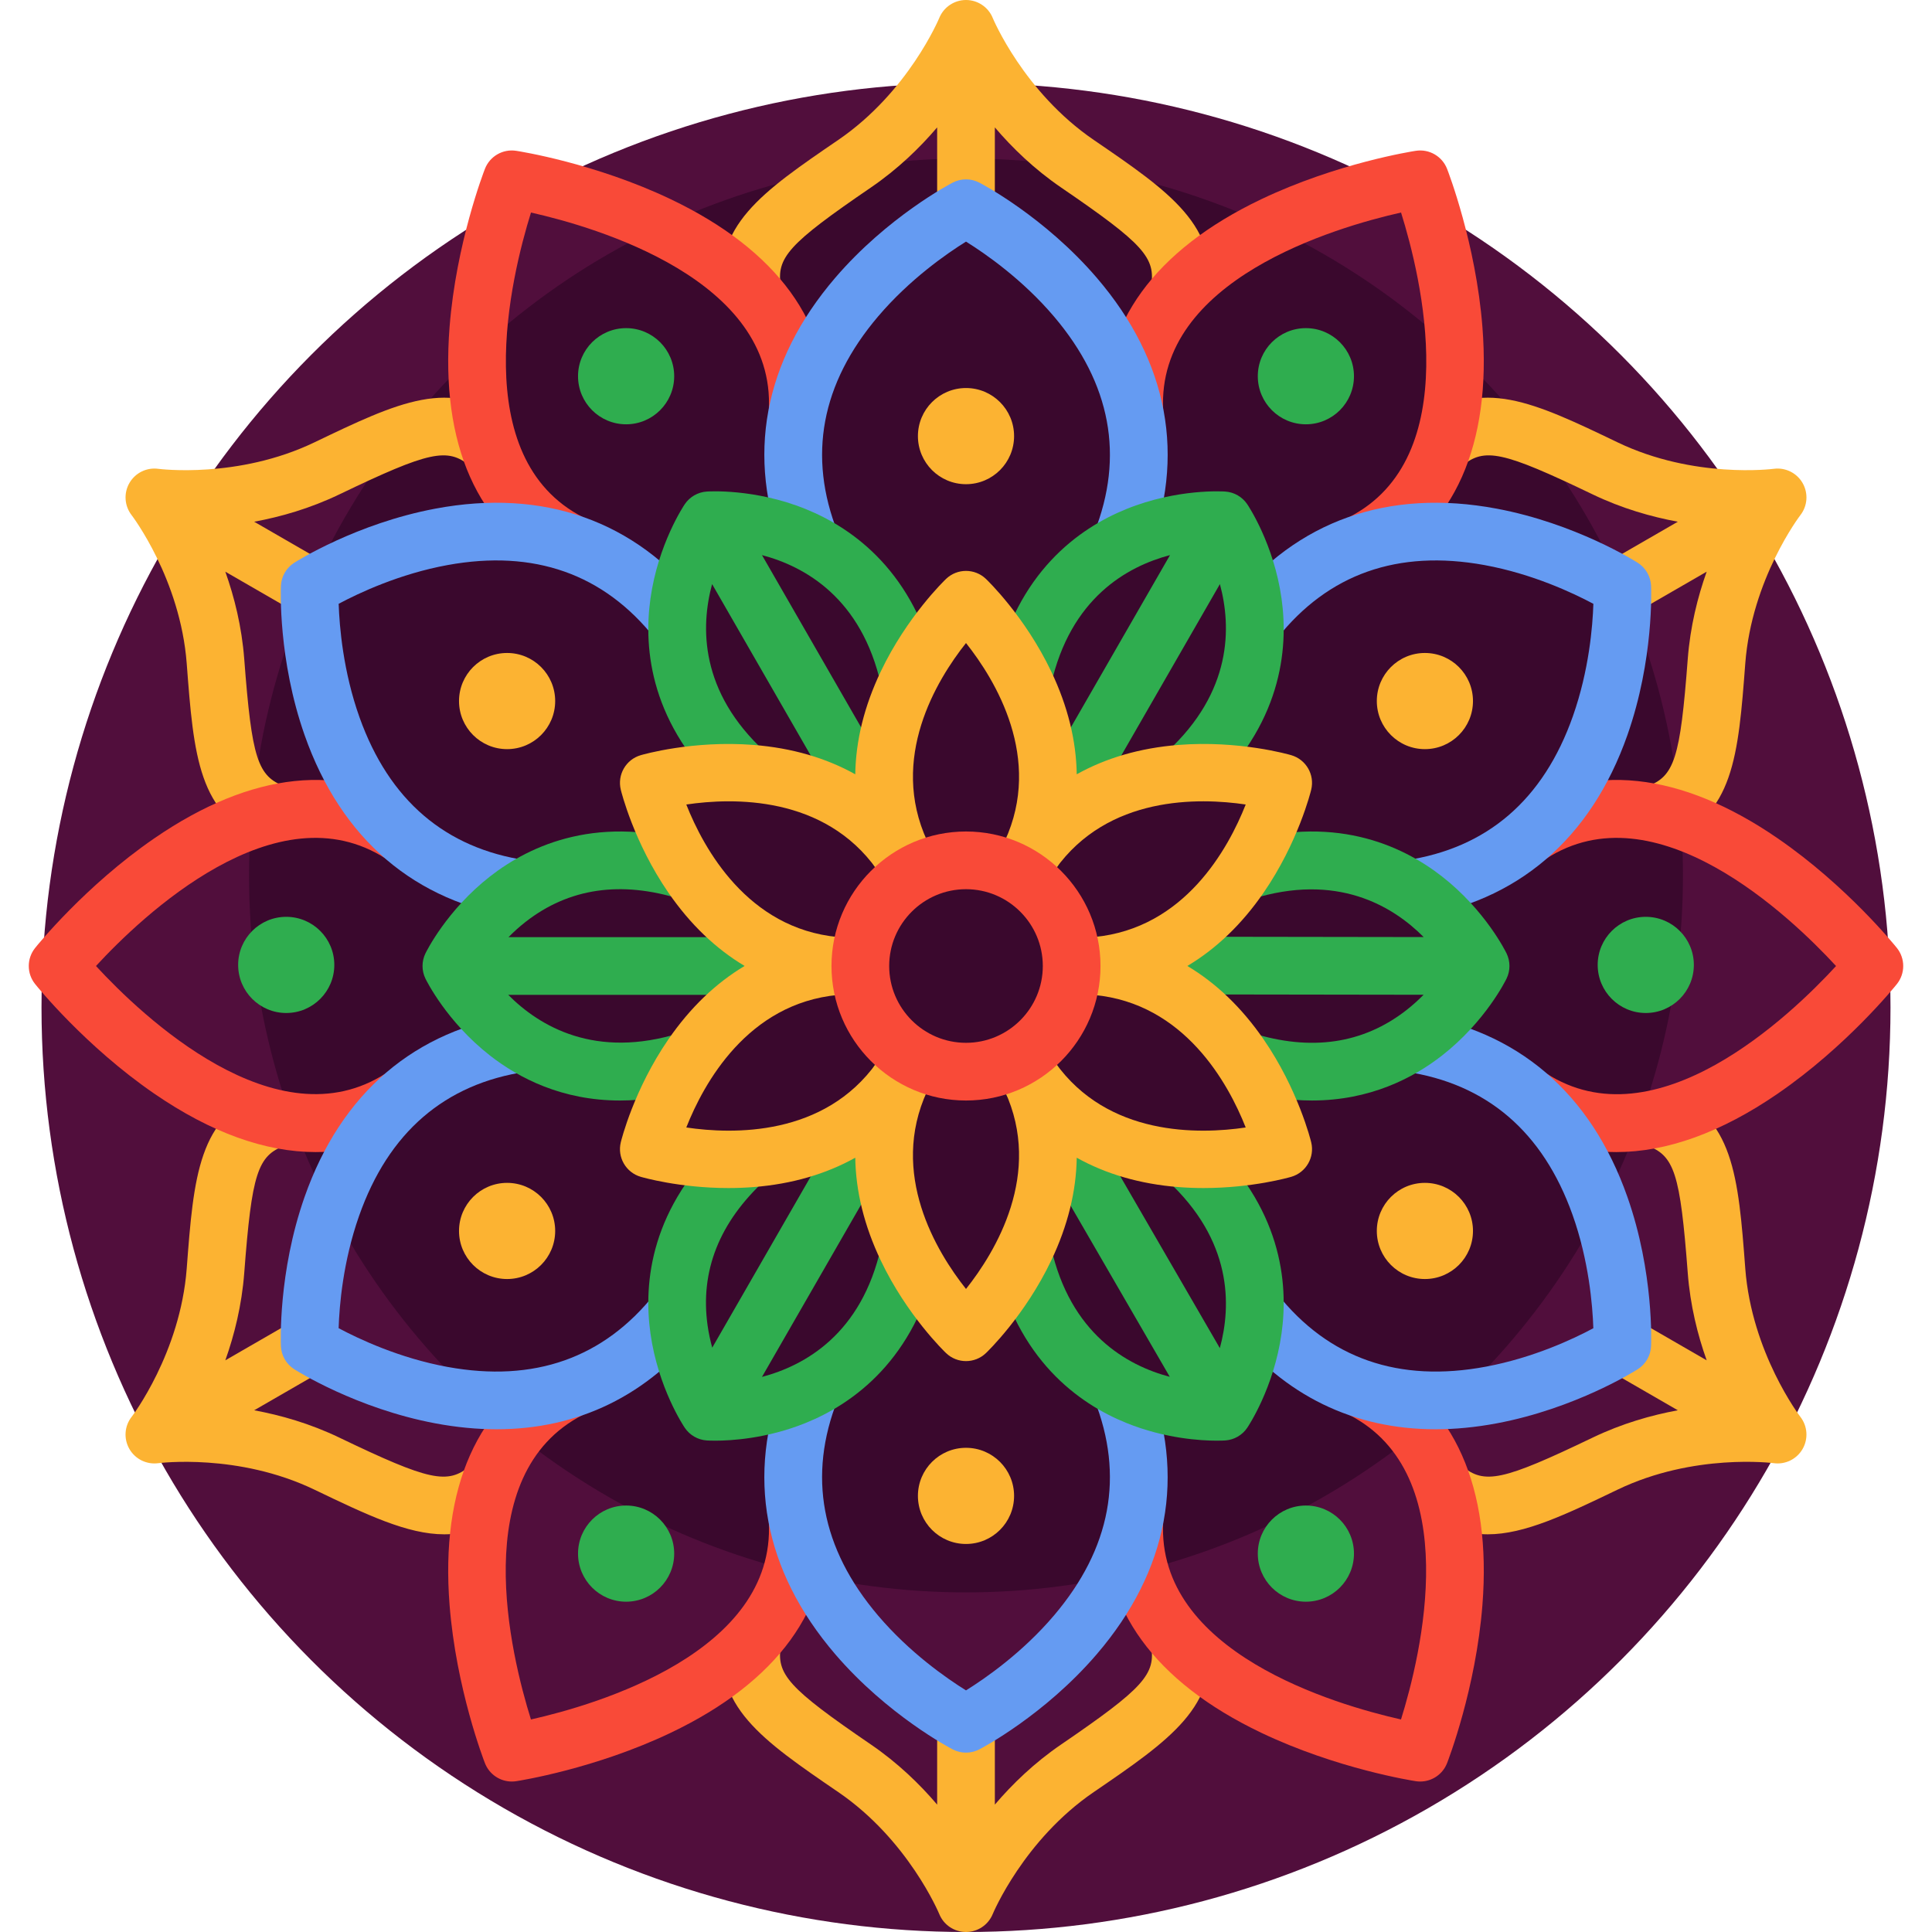 <svg id="Capa_1" enable-background="new 0 0 512 512" height="512" viewBox="0 0 512 512" width="512" xmlns="http://www.w3.org/2000/svg"><g><g><circle cx="256" cy="267" fill="#510e3c" r="245"/></g><g><circle cx="256" cy="232" fill="#3a082d" r="190"/></g><g><g><g><path d="m289.833 37.067c-18.538-12.666-26.673-32.119-26.746-32.297-1.165-2.882-3.963-4.762-7.072-4.77h-.02c-3.101 0-5.899 1.882-7.077 4.753-.08.195-8.215 19.648-26.751 32.315-20.196 13.801-33.539 22.918-30.248 41.56l15.058-2.657c-1.354-7.675 1.985-11.359 23.817-26.278 7.125-4.869 12.929-10.491 17.56-15.932v21.418h15.291v-21.419c4.631 5.441 10.436 11.064 17.561 15.933 21.832 14.919 25.17 18.603 23.816 26.278l15.058 2.657c3.29-18.643-10.051-27.76-30.247-41.561z" fill="#fcb332"/></g><g><path d="m305.022 436.03c1.354 7.675-1.984 11.359-23.816 26.278-7.125 4.869-12.93 10.491-17.561 15.933v-21.419h-15.291v21.419c-4.63-5.441-10.436-11.064-17.56-15.932-21.832-14.919-25.171-18.603-23.817-26.278l-15.058-2.657c-3.29 18.642 10.053 27.76 30.248 41.56 18.536 12.666 26.672 32.119 26.744 32.297 1.165 2.882 3.963 4.762 7.072 4.77h.02c3.101 0 5.899-1.883 7.077-4.753.08-.195 8.215-19.648 26.752-32.315 20.196-13.801 33.538-22.918 30.247-41.56z" fill="#fcb332"/></g><g><path d="m83.314 117.234c-20.238 9.72-41.152 7.038-41.341 7.013-3.083-.429-6.106 1.051-7.668 3.739-1.561 2.688-1.333 6.063.567 8.523.129.167 12.909 16.939 14.61 39.325 1.854 24.39 3.079 40.504 20.868 46.975l5.228-14.369c-7.324-2.664-8.845-7.398-10.849-33.765-.654-8.605-2.62-16.443-5.018-23.174l18.55 10.71 7.645-13.242-18.55-10.71c7.028-1.289 14.8-3.506 22.578-7.241 23.838-11.448 28.697-12.497 34.666-7.487l9.831-11.712c-14.5-12.171-29.067-5.175-51.117 5.415z" fill="#fcb332"/></g><g><path d="m462.517 336.167c-1.853-24.39-3.077-40.503-20.868-46.975l-5.228 14.369c7.325 2.665 8.846 7.399 10.849 33.765.654 8.604 2.62 16.443 5.018 23.173l-18.548-10.709-7.645 13.242 18.549 10.71c-7.028 1.289-14.8 3.505-22.578 7.241-23.834 11.447-28.696 12.498-34.664 7.487l-9.832 11.711c5.43 4.558 10.867 6.428 16.706 6.427 9.752 0 20.619-5.218 34.411-11.842 20.238-9.72 41.152-7.038 41.341-7.013 3.086.432 6.106-1.051 7.668-3.739 1.561-2.688 1.333-6.063-.567-8.523-.131-.166-12.911-16.938-14.612-39.324z" fill="#fcb332"/></g><g><path d="m89.934 380.983c-7.779-3.736-15.55-5.952-22.577-7.242l18.549-10.709-7.645-13.242-18.55 10.71c2.397-6.731 4.364-14.569 5.018-23.174 2.004-26.367 3.525-31.101 10.849-33.765l-5.228-14.369c-17.789 6.472-19.014 22.585-20.868 46.975-1.701 22.386-14.481 39.158-14.598 39.31-1.913 2.45-2.143 5.814-.595 8.51 1.547 2.696 4.583 4.187 7.664 3.769.209-.027 21.126-2.709 41.361 7.01 13.794 6.624 24.659 11.842 34.411 11.842 5.838 0 11.277-1.87 16.707-6.427l-9.831-11.712c-5.97 5.01-10.828 3.963-34.667-7.486z" fill="#fcb332"/></g><g><path d="m422.065 131.017c7.779 3.736 15.55 5.952 22.578 7.242l-18.549 10.709 7.645 13.242 18.548-10.709c-2.397 6.731-4.364 14.569-5.018 23.173-2.003 26.366-3.524 31.1-10.849 33.765l5.228 14.369c17.791-6.472 19.015-22.586 20.868-46.975 1.701-22.386 14.481-39.158 14.598-39.31 1.913-2.45 2.143-5.814.595-8.51-1.547-2.696-4.585-4.185-7.664-3.769-.208.028-21.125 2.71-41.361-7.01-22.05-10.589-36.616-17.585-51.116-5.415l9.832 11.711c5.968-5.01 10.829-3.959 34.665 7.487z" fill="#fcb332"/></g></g><g><g><path d="m177.783 52.811c-20.053-9.571-40.147-12.717-40.993-12.846-3.539-.542-6.977 1.445-8.278 4.779-.311.797-7.634 19.771-9.371 41.923-2.446 31.174 7.402 53.323 28.479 64.052l6.937-13.627c-30.867-15.711-19.141-63.774-13.84-80.767 17.37 3.907 64.853 17.783 63.026 52.37l15.269.806c1.249-23.618-13.009-43.221-41.229-56.69z" fill="#f94a38"/></g><g><path d="m364.378 361.281-6.937 13.627c30.867 15.711 19.141 63.774 13.84 80.767-17.37-3.907-64.853-17.783-63.026-52.37l-15.269-.806c-1.248 23.618 13.009 43.221 41.23 56.69 20.053 9.571 40.147 12.717 40.993 12.846.388.059.775.088 1.159.088 3.108 0 5.961-1.899 7.119-4.868.311-.797 7.634-19.771 9.371-41.923 2.445-31.173-7.402-53.322-28.48-64.051z" fill="#f94a38"/></g><g><path d="m102.302 227.603 8.332-12.821c-19.827-12.889-43.935-10.343-69.71 7.362-18.315 12.581-31.086 28.41-31.621 29.077-2.237 2.794-2.237 6.765 0 9.559.536.667 13.306 16.496 31.621 29.077 14.973 10.286 29.381 15.454 42.717 15.454 9.621 0 18.684-2.691 26.993-8.092l-8.332-12.821c-29.042 18.876-64.803-15.313-76.868-28.398 12.071-13.091 47.828-47.274 76.868-28.397z" fill="#f94a38"/></g><g><path d="m502.698 251.221c-.536-.667-13.306-16.496-31.621-29.077-25.778-17.706-49.882-20.25-69.711-7.361l8.334 12.82c29.038-18.877 64.814 15.325 76.873 28.405-12.046 13.1-47.756 47.319-76.873 28.391l-8.334 12.82c8.311 5.403 17.373 8.093 26.994 8.093 13.334 0 27.745-5.17 42.717-15.454 18.315-12.581 31.086-28.41 31.621-29.077 2.236-2.795 2.236-6.767 0-9.56z" fill="#f94a38"/></g><g><path d="m203.743 403.306c1.827 34.594-45.68 48.469-63.036 52.372-5.322-16.983-17.101-65.016 13.85-80.769l-6.937-13.627c-21.078 10.729-30.925 32.878-28.479 64.052 1.737 22.152 9.06 41.126 9.371 41.923 1.158 2.968 4.011 4.868 7.119 4.868.383 0 .771-.029 1.159-.088.846-.129 20.939-3.275 40.993-12.846 28.221-13.469 42.478-33.072 41.23-56.69z" fill="#f94a38"/></g><g><path d="m383.487 44.744c-1.301-3.334-4.742-5.32-8.278-4.779-.846.129-20.939 3.275-40.993 12.846-28.221 13.469-42.478 33.072-41.23 56.69l15.269-.806c-1.827-34.594 45.68-48.469 63.036-52.372 5.322 16.983 17.101 65.016-13.85 80.769l6.937 13.627c21.078-10.729 30.925-32.878 28.479-64.052-1.737-22.152-9.06-41.126-9.37-41.923z" fill="#f94a38"/></g></g><g><g><circle cx="256" cy="115.574" fill="#fcb332" r="12.742"/></g></g><g><g><circle cx="256" cy="396.426" fill="#fcb332" r="12.742"/></g></g><g><g><circle cx="165.927" cy="99.702" fill="#2fad4f" r="12.742"/></g></g><g><g><circle cx="346.072" cy="411.723" fill="#2fad4f" r="12.742"/></g></g><g><g><circle cx="75.854" cy="255.712" fill="#2fad4f" r="12.742"/></g></g><g><g><circle cx="436.145" cy="255.712" fill="#2fad4f" r="12.742"/></g></g><g><g><circle cx="165.927" cy="411.723" fill="#2fad4f" r="12.742"/></g></g><g><g><circle cx="346.072" cy="99.702" fill="#2fad4f" r="12.742"/></g></g><g><g><circle cx="134.387" cy="185.787" fill="#fcb332" r="12.742"/></g></g><g><g><circle cx="377.612" cy="326.213" fill="#fcb332" r="12.742"/></g></g><g><g><circle cx="134.387" cy="326.213" fill="#fcb332" r="12.742"/></g></g><g><g><circle cx="377.612" cy="185.787" fill="#fcb332" r="12.742"/></g></g><g><g><path d="m259.524 48.394c-2.21-1.148-4.838-1.148-7.048 0-.699.363-17.279 9.078-31.125 25.216-19.028 22.178-23.719 47.471-13.565 73.143l14.22-5.625c-7.998-20.22-4.406-39.479 10.676-57.241 8.373-9.861 18.191-16.667 23.319-19.858 5.132 3.194 14.947 9.999 23.32 19.858 15.082 17.762 18.674 37.02 10.676 57.241l14.22 5.624c10.153-25.673 5.463-50.965-13.566-73.143-13.848-16.138-30.429-24.852-31.127-25.215z" fill="#659bf2"/></g><g><path d="m289.995 370.871c7.998 20.221 4.406 39.479-10.676 57.241-8.373 9.861-18.192 16.667-23.32 19.858-5.132-3.194-14.947-9.999-23.319-19.858-15.082-17.762-18.674-37.02-10.676-57.241l-14.22-5.625c-10.154 25.673-5.463 50.965 13.565 73.143 13.846 16.139 30.427 24.853 31.125 25.216 1.105.574 2.315.861 3.524.861 1.21 0 2.419-.287 3.524-.861.699-.363 17.279-9.077 31.125-25.216 19.029-22.178 23.719-47.471 13.566-73.143z" fill="#659bf2"/></g><g><path d="m115.371 134.797c-20.9 3.922-36.737 13.924-37.401 14.348-2.098 1.339-3.413 3.617-3.523 6.104-.036.787-.778 19.503 6.274 39.563 9.693 27.568 29.252 44.277 56.562 48.319l2.24-15.126c-21.511-3.184-36.394-15.924-44.234-37.867-4.353-12.182-5.339-24.088-5.538-30.124 5.331-2.848 16.133-7.946 28.857-10.266 22.922-4.18 41.397 2.337 54.91 19.374l11.98-9.502c-17.159-21.629-41.41-30.213-70.127-24.823z" fill="#659bf2"/></g><g><path d="m374.718 268.869-2.24 15.126c21.511 3.184 36.393 15.924 44.234 37.866 4.355 12.188 5.34 24.101 5.539 30.134-5.245 2.811-15.818 7.81-28.443 10.179-23.113 4.337-41.73-2.155-55.326-19.297l-11.98 9.502c13.827 17.432 32.258 26.39 53.925 26.39 5.218 0 10.626-.52 16.201-1.566 20.9-3.922 36.737-13.924 37.4-14.348 2.099-1.339 3.414-3.617 3.524-6.104.036-.787.778-19.503-6.275-39.563-9.69-27.568-29.249-44.277-56.559-48.319z" fill="#659bf2"/></g><g><path d="m118.606 362.251c-12.733-2.322-23.542-7.426-28.866-10.27.188-5.947 1.145-17.602 5.406-29.721 7.801-22.186 22.73-35.061 44.376-38.265l-2.24-15.126c-27.31 4.042-46.868 20.751-56.562 48.319-7.052 20.06-6.31 38.776-6.274 39.563.111 2.487 1.426 4.764 3.523 6.104.664.424 16.501 10.425 37.401 14.348 5.576 1.046 10.979 1.566 16.2 1.566 21.665-.001 40.101-8.96 53.925-26.39l-11.98-9.502c-13.512 17.037-31.987 23.557-54.909 19.374z" fill="#659bf2"/></g><g><path d="m393.393 149.749c12.733 2.322 23.543 7.426 28.867 10.27-.188 5.948-1.145 17.603-5.406 29.721-7.801 22.186-22.73 35.061-44.376 38.265l2.24 15.126c27.31-4.042 46.868-20.751 56.561-48.319 7.053-20.06 6.311-38.776 6.275-39.563-.111-2.487-1.426-4.764-3.524-6.104-.663-.424-16.5-10.425-37.4-14.348-28.722-5.388-52.971 3.193-70.126 24.824l11.98 9.502c13.512-17.036 31.988-23.554 54.909-19.374z" fill="#659bf2"/></g></g><g><g><path d="m201.934 364.893 46.384-80.614-13.254-7.626-46.315 80.494c-.499-1.831-.936-3.795-1.23-5.893-2.022-14.414 3.122-27.387 15.287-38.559l-10.341-11.263c-20.043 18.405-21.988 38.408-20.088 51.946 2.026 14.443 8.819 24.593 9.107 25.019 1.314 1.937 3.442 3.166 5.777 3.335.123.009.921.062 2.252.062 4.201 0 13.7-.533 23.968-4.685 12.674-5.125 29.025-16.809 34.942-43.37l-14.925-3.325c-5.152 23.12-20.232 31.488-31.564 34.479z" fill="#2fad4f"/></g><g><path d="m213.48 134.891c-13.522-5.468-25.706-4.659-26.22-4.623-2.334.169-4.463 1.398-5.777 3.335-.288.425-7.08 10.576-9.106 25.019-1.899 13.538.044 33.541 20.086 51.946l10.343-11.262c-17.415-15.992-17.154-33.202-14.092-44.512l46.35 80.554 13.254-7.626-46.382-80.61c11.338 2.992 26.411 11.362 31.561 34.474l14.925-3.326c-5.919-26.561-22.269-38.244-34.942-43.369z" fill="#2fad4f"/></g><g><path d="m180.303 273.719c-22.579 7.094-37.359-1.761-45.618-10.074h92.62v-15.291h-92.549c1.341-1.355 2.832-2.722 4.51-4.033 11.473-8.958 25.28-10.991 41.037-6.041l4.583-14.588c-25.962-8.156-44.255.163-55.031 8.577-11.495 8.976-16.89 19.933-17.114 20.396-1.02 2.106-1.02 4.564 0 6.67.224.462 5.619 11.42 17.114 20.396 7.66 5.982 19.121 11.915 34.434 11.915 6.227 0 13.091-.981 20.596-3.338z" fill="#2fad4f"/></g><g><path d="m319.535 301.432-10.341 11.263c17.446 16.02 17.153 33.264 14.076 44.573l-46.621-80.476-13.23 7.665 46.586 80.415c-11.332-3.005-26.361-11.385-31.502-34.458l-14.925 3.325c5.917 26.561 22.268 38.245 34.943 43.37 10.268 4.152 19.768 4.685 23.968 4.685 1.33 0 2.128-.053 2.252-.062 2.334-.169 4.463-1.398 5.777-3.335.288-.425 7.08-10.575 9.106-25.018 1.898-13.54-.046-33.542-20.089-51.947z" fill="#2fad4f"/></g><g><path d="m310.066 147.108-46.384 80.614 13.254 7.626 46.348-80.552c3.063 11.316 3.32 28.521-14.092 44.509l10.343 11.263c20.043-18.406 21.987-38.408 20.087-51.946-2.026-14.443-8.818-24.593-9.106-25.019-1.314-1.937-3.442-3.166-5.777-3.335-.512-.036-12.699-.844-26.22 4.623-12.675 5.125-29.025 16.809-34.943 43.369l14.925 3.326c5.153-23.121 20.233-31.488 31.565-34.478z" fill="#2fad4f"/></g><g><path d="m399.257 252.665c-.224-.462-5.619-11.42-17.114-20.396-10.774-8.413-29.067-16.731-55.03-8.577l4.583 14.588c22.555-7.084 37.329 1.746 45.594 10.052l-92.938-.137-.022 15.291 92.934.137c-1.347 1.362-2.845 2.738-4.532 4.056-11.472 8.959-25.279 10.99-41.037 6.04l-4.583 14.588c7.506 2.358 14.368 3.339 20.596 3.338 15.312-.001 26.775-5.934 34.435-11.915 11.495-8.976 16.89-19.933 17.114-20.396 1.02-2.105 1.02-4.563 0-6.669z" fill="#2fad4f"/></g></g><g><path d="m334.864 275.432c-5.764-8.376-12.563-14.884-20.201-19.441 7.635-4.557 14.436-11.046 20.201-19.423 9.168-13.321 12.486-26.733 12.622-27.297.961-3.965-1.361-7.985-5.274-9.136-.557-.164-13.83-3.995-29.951-2.717-10.134.804-19.154 3.445-26.916 7.776-.129-8.89-2.37-18.028-6.743-27.209-6.953-14.6-16.908-24.179-17.329-24.579-2.953-2.814-7.596-2.814-10.548 0-.421.4-10.376 9.979-17.329 24.58-4.372 9.181-6.613 18.318-6.742 27.208-7.762-4.331-16.782-6.972-26.916-7.776-16.12-1.277-29.393 2.553-29.951 2.717-3.913 1.151-6.235 5.171-5.274 9.136.136.564 3.454 13.976 12.622 27.297 5.763 8.375 12.562 14.864 20.194 19.42-7.635 4.558-14.429 11.068-20.194 19.445-9.168 13.321-12.486 26.732-12.622 27.297-.961 3.965 1.361 7.985 5.274 9.136.478.14 10.304 2.978 23.26 2.978 2.153 0 4.393-.079 6.691-.261 10.134-.804 19.154-3.445 26.916-7.776.129 8.89 2.37 18.027 6.742 27.208 6.953 14.6 16.908 24.179 17.329 24.579 1.476 1.407 3.375 2.111 5.274 2.111s3.798-.704 5.274-2.111c.421-.4 10.376-9.979 17.329-24.579 4.372-9.181 6.613-18.319 6.743-27.209 7.762 4.331 16.782 6.973 26.916 7.776 2.299.182 4.537.261 6.691.261 12.953 0 22.782-2.838 23.26-2.978 3.913-1.151 6.235-5.171 5.274-9.136-.136-.564-3.454-13.975-12.622-27.297zm-55.217 6.173c-.846-1.731-1.783-3.442-2.817-5.13l-6.658 4.074-6.856 3.728c.922 1.696 1.927 3.303 2.973 4.864 10.118 21.913-2.48 42.615-10.289 52.449-7.816-9.842-20.409-30.543-10.288-52.454 1.045-1.56 2.049-3.165 2.97-4.859l-6.847-3.723-6.666-4.08c-1.033 1.689-1.971 3.399-2.816 5.13-13.933 19.593-38.084 19.033-50.477 17.191 4.61-11.677 16.223-32.894 40.209-35.124 1.367.093 2.745.151 4.142.151.54 0 1.083-.007 1.626-.021l-.199-7.801.199-7.802c-1.977-.051-3.925-.008-5.844.124-23.933-2.269-35.53-23.46-40.132-35.116 12.404-1.845 36.547-2.398 50.477 17.191.846 1.73 1.783 3.441 2.816 5.129l6.666-4.08 6.847-3.723c-.921-1.694-1.925-3.299-2.97-4.859-10.122-21.915 2.476-42.619 10.286-52.454 7.816 9.841 20.407 30.54 10.291 52.45-1.046 1.561-2.051 3.168-2.973 4.863l6.856 3.728 6.658 4.074c1.033-1.689 1.971-3.399 2.816-5.13 13.934-19.592 38.08-19.032 50.477-17.191-4.607 11.667-16.165 32.846-40.139 35.119-1.918-.133-3.864-.176-5.839-.125l.199 7.802-.199 7.802c.545.014 1.085.021 1.626.021 1.396 0 2.774-.059 4.14-.151 23.987 2.23 35.604 23.454 40.211 35.123-12.406 1.843-36.546 2.397-50.476-17.19z" fill="#fcb332"/></g><g><g><path d="m255.999 291.646c-19.655 0-35.646-15.991-35.646-35.646s15.991-35.646 35.646-35.646 35.646 15.991 35.646 35.646-15.99 35.646-35.646 35.646zm0-56.001c-11.224 0-20.355 9.131-20.355 20.355s9.131 20.355 20.355 20.355 20.355-9.131 20.355-20.355-9.13-20.355-20.355-20.355z" fill="#f94a38"/></g></g></g></g></svg>